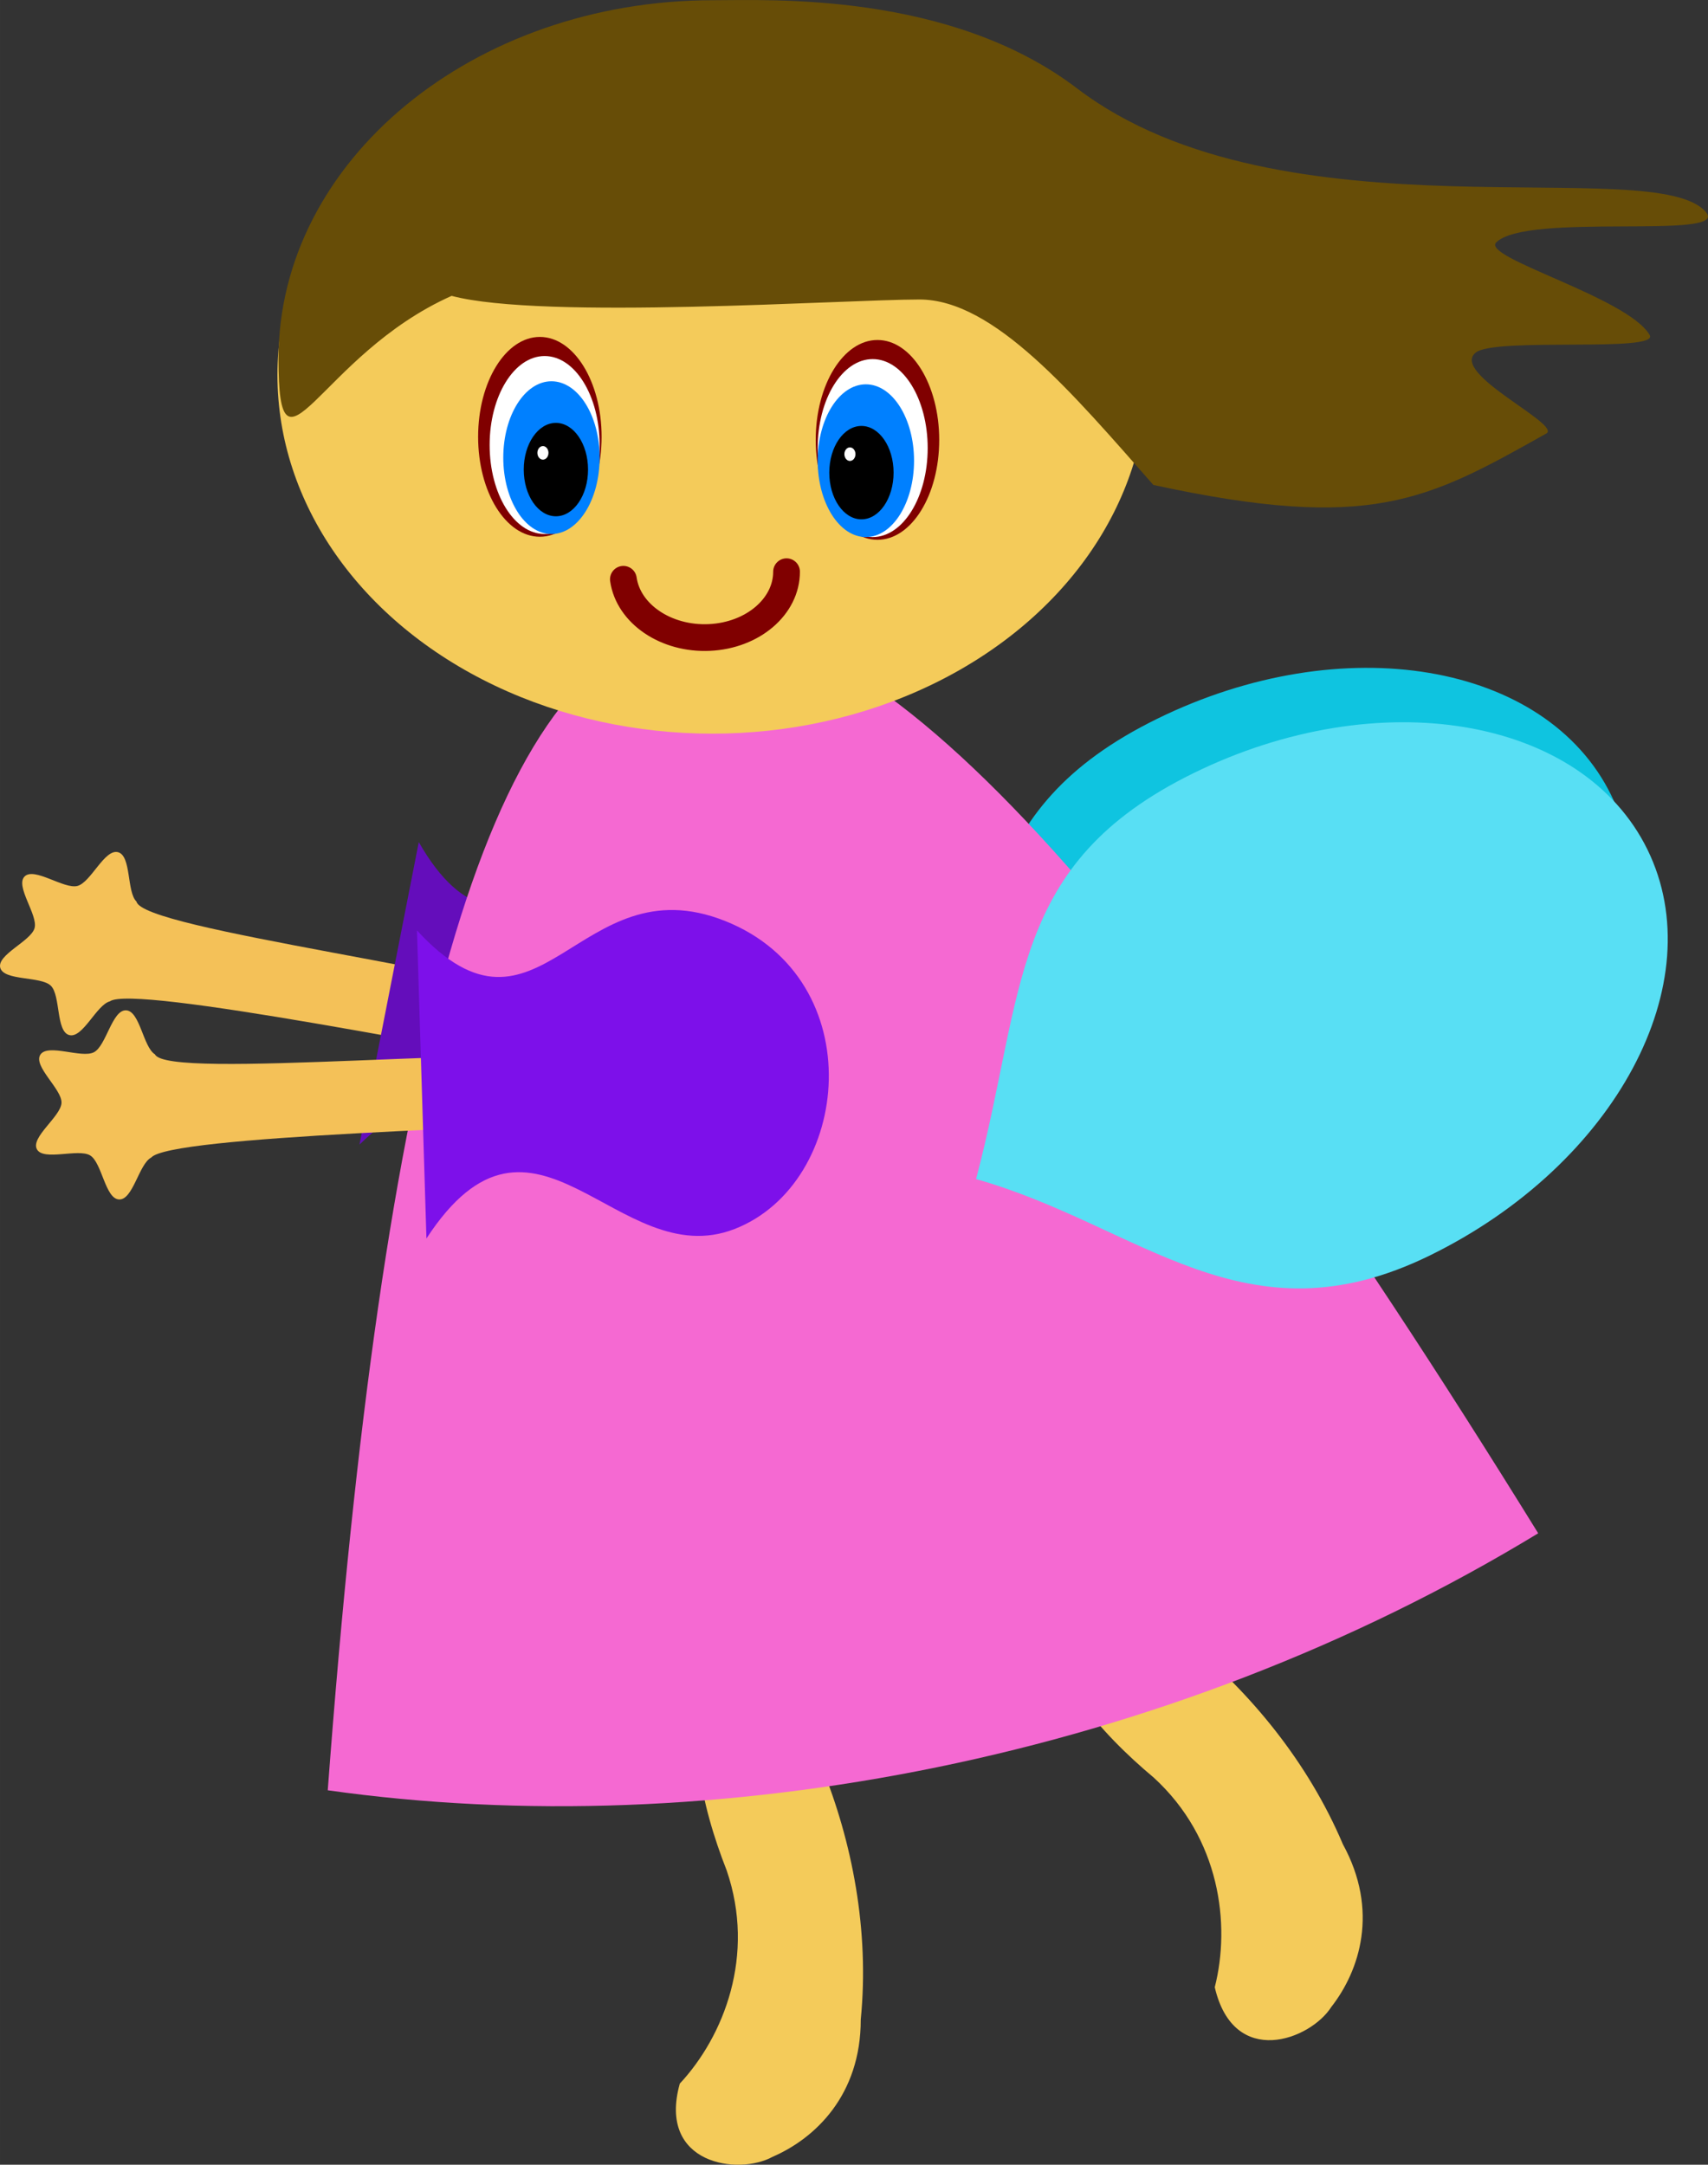 <?xml version="1.0" encoding="UTF-8" standalone="no"?>
<!-- Created with Inkscape (http://www.inkscape.org/) -->

<svg
   xmlns:dc="http://purl.org/dc/elements/1.1/"
   xmlns:cc="http://creativecommons.org/ns#"
   xmlns:rdf="http://www.w3.org/1999/02/22-rdf-syntax-ns#"
   xmlns:svg="http://www.w3.org/2000/svg"
   xmlns="http://www.w3.org/2000/svg"
   xmlns:sodipodi="http://sodipodi.sourceforge.net/DTD/sodipodi-0.dtd"
   xmlns:inkscape="http://www.inkscape.org/namespaces/inkscape"
   sodipodi:docname="fairy-inkscape.svg"
   inkscape:version="0.91 r13725"
   version="1.1"
   id="svg2"
   viewBox="0 0 269.152 341.135"
   height="96.276mm"
   width="75.961mm">
  <rect x="0" y="0" width="269.152" height="341.135" fill="#333333" stroke="none"/>
  <sodipodi:namedview
     inkscape:current-layer="layer1"
     inkscape:window-maximized="1"
     inkscape:window-y="0"
     inkscape:window-x="0"
     inkscape:cy="140.87809"
     inkscape:cx="556.66433"
     inkscape:zoom="1.2405755"
     showgrid="false"
     id="namedview4167"
     inkscape:window-height="1416"
     inkscape:window-width="2560"
     inkscape:pageshadow="2"
     inkscape:pageopacity="0"
     guidetolerance="10"
     gridtolerance="10"
     objecttolerance="10"
     borderopacity="1"
     bordercolor="#666666"
     pagecolor="#ffffff" />
  <defs
     id="defs4" />
  <g
     inkscape:label="Layer 1"
     inkscape:groupmode="layer"
     id="layer1">
    <g
       id="rarm"
       inkscape:label="#g4228">
      <g
         id="g4234"
         inkscape:transform-center-x="44.197116"
         inkscape:transform-center-y="-6.4924253">
        <path
           style="opacity:1;stroke-opacity:1;fill-opacity:1;stroke:none;stroke-linecap:round;stroke-miterlimit:4;stroke-dasharray:none;stroke-width:29.249;fill:#f4c158"
           d="M18.599 134.296C16.476 133.734 14.315 139.064 12.2 139.613C10.085 140.162 5.423 136.602 3.883 138.115C2.343 139.628 6.003 144.172 5.451 146.243C4.899 148.315 -0.54 150.449 0.044 152.524C0.628 154.599 6.445 153.814 8.008 155.337C9.572 156.859 8.794 162.554 10.918 163.116C13.041 163.678 15.201 158.349 17.317 157.8C20.99 155.126 72.83 165.647 98.719 170.056C98.719 170.056 100.562 160.662 100.562 160.662C76.386 152.855 22.488 146.509 21.506 142.077C19.943 140.554 20.723 134.858 18.599 134.296C18.599 134.296 18.599 134.296 18.599 134.296"
           id="path4230" />
        <path
           id="path4232"
           d="M113.656 142.048C134.182 156.184 123.893 186.825 104.314 189.712C84.734 192.6 79.007 158.763 56.649 180.369C56.649 180.369 65.992 132.705 65.992 132.705C80.172 157.483 93.131 127.911 113.656 142.048C113.656 142.048 113.656 142.048 113.656 142.048"
           style="opacity:1;stroke-opacity:1;fill-opacity:1;stroke:none;stroke-linecap:round;stroke-miterlimit:4;stroke-dasharray:none;stroke-width:29.249;fill:#640dbb" />
      </g>
    </g>
    <path
       style="stroke-linejoin:miter;stroke-opacity:1;fill-opacity:1;fill-rule:evenodd;stroke:none;stroke-linecap:butt;stroke-width:2.0;fill:#f4cb5a"
       d="M163.49 251.173C164.282 263.036 173.491 273.165 181.819 280.137C192.241 289.679 193.955 303.252 191.426 313.166C194.428 326.062 206.498 321.448 209.786 316.279C214.269 310.546 217.344 301.096 211.618 290.633C206.109 277.646 196.996 266.668 187.049 258.547C180.12 252.371 170.334 243.872 164.439 248.947C164.439 248.947 163.878 249.927 163.878 249.927C163.878 249.927 163.49 251.173 163.49 251.173C163.49 251.173 163.49 251.173 163.49 251.173"
       id="lleg" />
    <path
       id="rleg"
       d="M112.305 260.559C107.316 271.351 110.545 284.654 114.515 294.764C119.09 308.133 114.091 320.868 107.121 328.358C103.577 341.115 116.382 342.849 121.745 339.887C128.427 337.003 135.653 330.183 135.641 318.255C137.028 304.216 134.29 290.214 129.45 278.32C126.328 269.579 121.81 257.43 114.205 259.06C114.205 259.06 113.242 259.651 113.242 259.651C113.242 259.651 112.305 260.559 112.305 260.559C112.305 260.559 112.305 260.559 112.305 260.559"
       style="stroke-linejoin:miter;stroke-opacity:1;fill-opacity:1;fill-rule:evenodd;stroke:none;stroke-linecap:butt;stroke-width:2.0;fill:#f4cb5a" />
    <path
       id="#rwing"
       d="m 253.89,125.296 c 10.301,20.981 -5.031,49.617 -34.245,63.96 -29.214,14.343 -45.639,-4.687 -71.549,-12.019 7.809,-29.475 5.031,-49.617 34.245,-63.96 29.214,-14.343 61.248,-8.962 71.549,12.019 0,0 0,0 0,0"
       style="opacity:1;fill:#0fc4e0;fill-opacity:1;stroke:none;stroke-width:30;stroke-linecap:round;stroke-miterlimit:4;stroke-dasharray:none;stroke-opacity:1"
       inkscape:connector-curvature="0"
       inkscape:transform-center-x="-44.334262"
       inkscape:transform-center-y="-25.794481" />
    <path
       style="opacity:1;stroke-opacity:1;fill-opacity:1;stroke:none;stroke-linecap:round;stroke-miterlimit:4;stroke-dasharray:none;stroke-width:30.0;fill:#f569d2"
       d="M242.395 241.627C115.949 37.189 68.838 52.113 51.647 282.128C112.261 290.697 183.698 277.333 242.395 241.627C242.395 241.627 242.395 241.627 242.395 241.627"
       id="body" />
    <g
       inkscape:transform-center-y="1.4999986"
       inkscape:transform-center-x="38.500001"
       id="#larm"
       inkscape:label="#g4224">
      <path
         style="opacity:1;stroke-opacity:1;fill-opacity:1;stroke:none;stroke-linecap:round;stroke-miterlimit:4;stroke-dasharray:none;stroke-width:30.0;fill:#f4c158"
         d="M19.856 159.214C17.66 159.139 16.739 164.816 14.799 165.822C12.859 166.827 7.522 164.393 6.357 166.21C5.192 168.028 9.771 171.644 9.693 173.786C9.616 175.929 4.788 179.219 5.818 181.113C6.849 183.006 12.346 180.947 14.209 182.083C16.072 183.22 16.58 188.945 18.775 189.021C20.971 189.097 21.892 183.421 23.832 182.415C26.819 178.991 79.7 177.72 105.922 176.261C105.922 176.261 105.629 166.693 105.629 166.693C80.323 164.458 26.363 170.256 24.42 166.154C22.557 165.017 22.051 159.29 19.856 159.214C19.856 159.214 19.856 159.214 19.856 159.214"
         id="rect4144" />
      <path
         id="rect4141"
         d="M114.256 145.133C137.411 154.35 134.194 186.512 115.747 193.681C97.3 200.85 84.192 169.135 67.199 195.172C67.199 195.172 65.708 146.624 65.708 146.624C85.043 167.628 91.101 135.915 114.256 145.133C114.256 145.133 114.256 145.133 114.256 145.133"
         style="opacity:1;stroke-opacity:1;fill-opacity:1;stroke:none;stroke-linecap:round;stroke-miterlimit:4;stroke-dasharray:none;stroke-width:30.0;fill:#7d10ea" />
    </g>
    <path
       style="opacity:1;fill:#58dff4;fill-opacity:1;stroke:none;stroke-width:30;stroke-linecap:round;stroke-miterlimit:4;stroke-dasharray:none;stroke-opacity:1"
       d="m 259.604,133.868 c 10.301,20.981 -5.031,49.617 -34.245,63.96 -29.214,14.343 -45.639,-4.687 -71.549,-12.019 7.809,-29.475 5.031,-49.617 34.245,-63.96 29.214,-14.343 61.248,-8.962 71.549,12.019 0,0 0,0 0,0"
       id="#lwing"
       inkscape:connector-curvature="0"
       inkscape:transform-center-y="-23.376257"
       inkscape:transform-center-x="-45.946417" />
    <g
       id="#head"
       inkscape:transform-center-x="-44.334262"
       inkscape:transform-center-y="-54.813271"
       inkscape:label="#g4380">
      <ellipse
         inkscape:label="#path4152"
         ry="56.506"
         rx="68.519"
         cy="59.111"
         cx="112.239"
         id="face"
         style="opacity:1;fill:#f4cb5a;fill-opacity:1;stroke:none;stroke-width:30;stroke-linecap:round;stroke-miterlimit:4;stroke-dasharray:none;stroke-opacity:1" />
      <ellipse
         style="opacity:1;fill:#800000;fill-opacity:1;stroke:none;stroke-width:1.567;stroke-linecap:round;stroke-miterlimit:4;stroke-dasharray:none;stroke-opacity:1"
         id="path4175"
         cx="85.073"
         cy="68.84"
         rx="9.73"
         ry="15.744" />
      <ellipse
         ry="14.024"
         rx="8.667"
         cy="70.131"
         cx="85.825"
         id="ellipse4177"
         style="opacity:1;fill:#ffffff;fill-opacity:1;stroke:none;stroke-width:1.567;stroke-linecap:round;stroke-miterlimit:4;stroke-dasharray:none;stroke-opacity:1" />
      <ellipse
         style="opacity:1;fill:#0080ff;fill-opacity:1;stroke:none;stroke-width:1.567;stroke-linecap:round;stroke-miterlimit:4;stroke-dasharray:none;stroke-opacity:1"
         id="ellipse4179"
         cx="86.9"
         cy="72.119"
         rx="7.592"
         ry="12.035" />
      <ellipse
         ry="7.358"
         rx="5.066"
         cy="74.001"
         cx="87.599"
         id="ellipse4181"
         style="opacity:1;fill:#000000;fill-opacity:1;stroke:none;stroke-width:1.567;stroke-linecap:round;stroke-miterlimit:4;stroke-dasharray:none;stroke-opacity:1" />
      <ellipse
         style="opacity:1;fill:#ffffff;fill-opacity:1;stroke:none;stroke-width:1.567;stroke-linecap:round;stroke-miterlimit:4;stroke-dasharray:none;stroke-opacity:1"
         id="ellipse4183"
         cx="85.556"
         cy="71.367"
         rx="0.873"
         ry="1.069" />
      <path
         id="hair"
         d="m 243.661,68.323 c -18.78,10.541 -27.606,15.534 -61.912,8.098 -12.737,-14.463 -25.135,-29.225 -36.863,-29.225 -11.679,0 -59.434,3.248 -73.717,-0.572 -21.033,9.384 -27.283,31.492 -27.283,9.916 0,-31.208 30.677,-56.506 68.519,-56.506 8.861,0 37.269,-1.377 57.318,13.892 32.368,24.649 91.449,9.92 99.167,19.583 3.446,4.315 -28.313,-0.086 -33.11,4.693 -2.411,2.402 20.681,8.633 24.17,14.575 1.673,2.849 -24.287,0.312 -27.395,2.782 -4.139,3.29 13.665,11.33 11.106,12.766 0,0 0,0 0,0"
         style="opacity:1;fill:#674d07;fill-opacity:1;stroke:none;stroke-width:30;stroke-linecap:round;stroke-miterlimit:4;stroke-dasharray:none;stroke-opacity:1"
         inkscape:connector-curvature="0" />
      <path
         d="m 123.947,90.095 c 0,5.502 -5.332,10.048 -12.157,10.365 -6.824,0.317 -12.771,-3.706 -13.556,-9.172"
         id="mouth"
         style="opacity:1;fill:none;fill-opacity:1;stroke:#800000;stroke-width:4.214;stroke-linecap:round;stroke-miterlimit:4;stroke-dasharray:none;stroke-opacity:1"
         inkscape:connector-curvature="0" />
      <ellipse
         transform="scale(-1,1)"
         ry="15.744"
         rx="9.73"
         cy="69.322"
         cx="-138.274"
         id="ellipse4202"
         style="opacity:1;fill:#800000;fill-opacity:1;stroke:none;stroke-width:1.567;stroke-linecap:round;stroke-miterlimit:4;stroke-dasharray:none;stroke-opacity:1" />
      <ellipse
         transform="scale(-1,1)"
         style="opacity:1;fill:#ffffff;fill-opacity:1;stroke:none;stroke-width:1.567;stroke-linecap:round;stroke-miterlimit:4;stroke-dasharray:none;stroke-opacity:1"
         id="ellipse4204"
         cx="-137.521"
         cy="70.612"
         rx="8.667"
         ry="14.024" />
      <ellipse
         transform="scale(-1,1)"
         ry="12.035"
         rx="7.592"
         cy="72.6"
         cx="-136.446"
         id="ellipse4206"
         style="opacity:1;fill:#0080ff;fill-opacity:1;stroke:none;stroke-width:1.567;stroke-linecap:round;stroke-miterlimit:4;stroke-dasharray:none;stroke-opacity:1" />
      <ellipse
         transform="scale(-1,1)"
         style="opacity:1;fill:#000000;fill-opacity:1;stroke:none;stroke-width:1.567;stroke-linecap:round;stroke-miterlimit:4;stroke-dasharray:none;stroke-opacity:1"
         id="ellipse4208"
         cx="-135.747"
         cy="74.482"
         rx="5.066"
         ry="7.358" />
      <ellipse
         transform="scale(-1,1)"
         ry="1.069"
         rx="0.873"
         cy="71.57"
         cx="-133.934"
         id="ellipse4210"
         style="opacity:1;fill:#ffffff;fill-opacity:1;stroke:none;stroke-width:1.567;stroke-linecap:round;stroke-miterlimit:4;stroke-dasharray:none;stroke-opacity:1" />
    </g>
  </g>
</svg>
